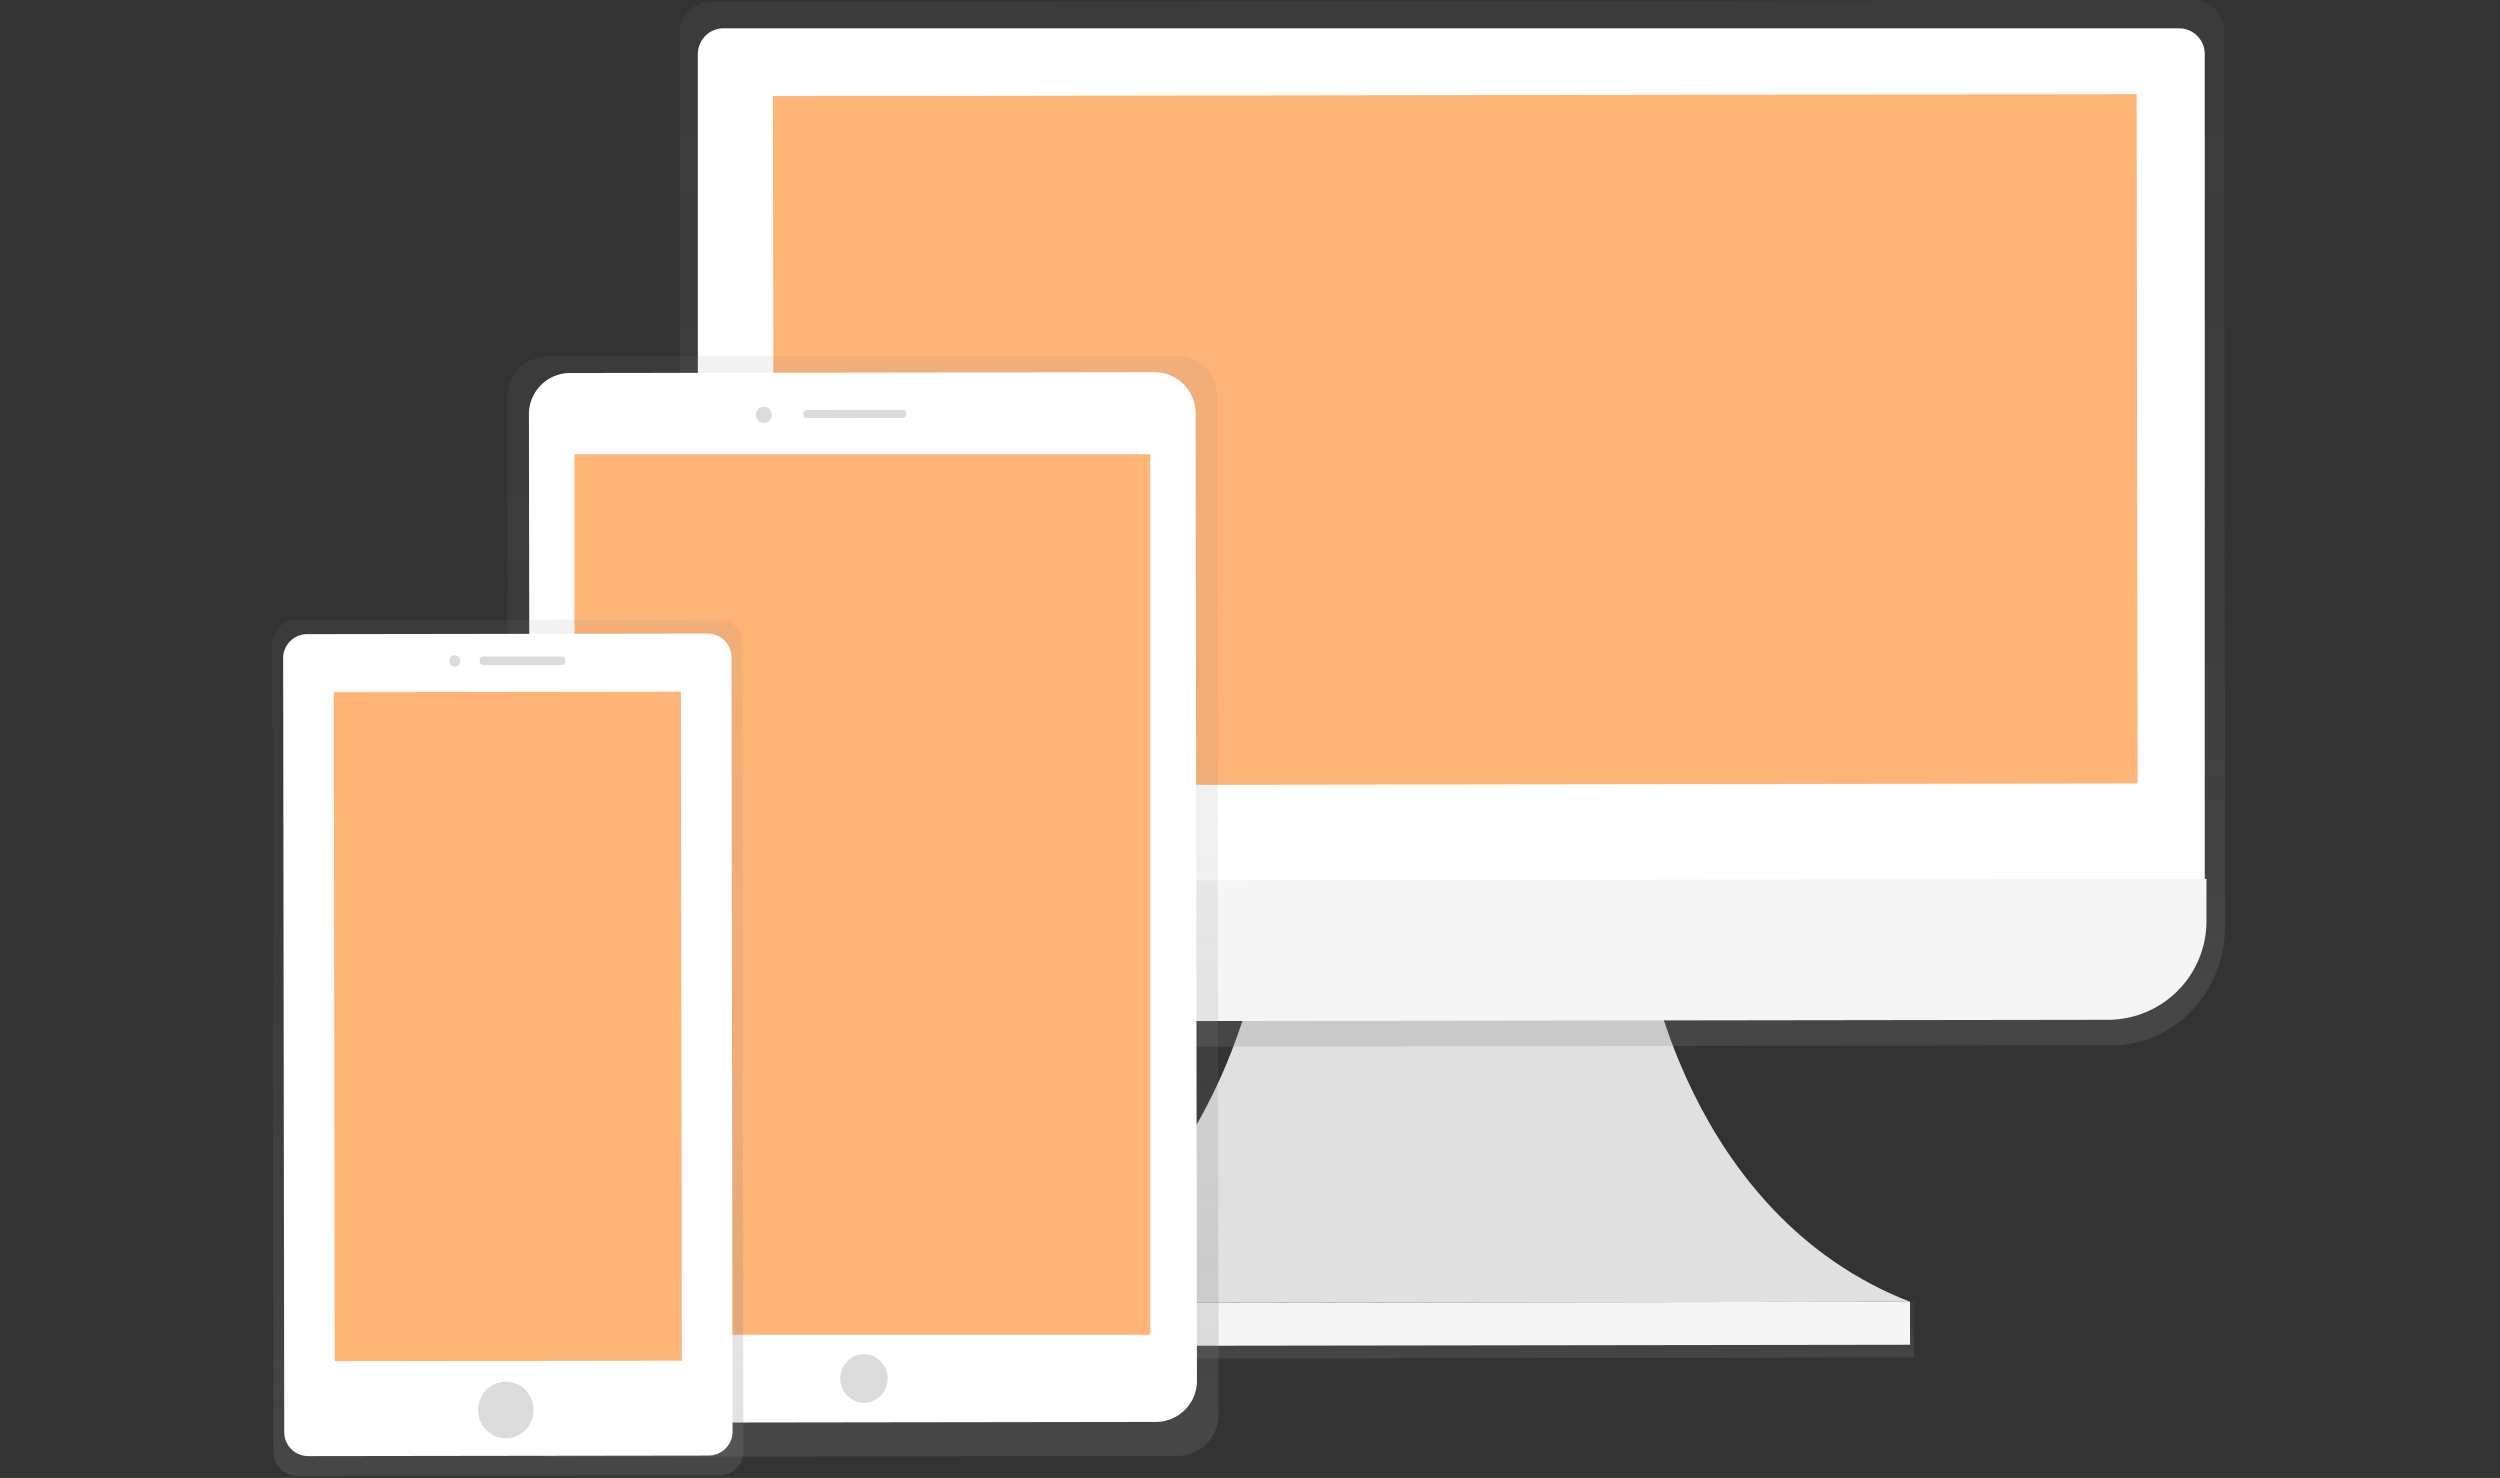 <?xml version="1.0" encoding="utf-8"?>
<svg id="master-artboard" viewBox="0 0 372.148 220" version="1.1" xmlns="http://www.w3.org/2000/svg" x="0px" y="0px" style="enable-background:new 0 0 1400 980;" width="372.148px" height="220px" xmlns:xlink="http://www.w3.org/1999/xlink"><rect x="0" y="0" width="372.148" height="220" fill="#333333" stroke="none"/><defs><linearGradient id="5868a8ae-9641-4bfb-a3e0-87c9707ff455" x1="684.96" y1="708.77" x2="684.96" y2="685.5" gradientTransform="translate(0.36 -0.19)" gradientUnits="userSpaceOnUse"><stop offset="0" stop-color="gray" stop-opacity="0.25"/><stop offset="0.54" stop-color="gray" stop-opacity="0.12"/><stop offset="1" stop-color="gray" stop-opacity="0.1"/></linearGradient><linearGradient id="2dc439d3-206c-40ba-88b3-0b09748d0dcc" x1="685.09" y1="578.57" x2="685.09" y2="157.81" gradientTransform="matrix(1, 0, 0, 1.04, -0.63, -19.87)" xlink:href="#5868a8ae-9641-4bfb-a3e0-87c9707ff455"/><linearGradient id="33b509d6-5684-4d10-a2d7-992d23792513" x1="439.04" y1="749.29" x2="439.04" y2="297.39" gradientTransform="matrix(1, 0, 0, 1.02, 0.11, -11.28)" xlink:href="#5868a8ae-9641-4bfb-a3e0-87c9707ff455"/><linearGradient id="c7762558-8ab5-4e43-8750-831a04cd0054" x1="439.56" y1="710.94" x2="439.56" y2="331.91" gradientTransform="matrix(1, 0, 0, 1.02, 0.11, -11.28)" gradientUnits="userSpaceOnUse"><stop offset="0" stop-opacity="0.09"/><stop offset="0.55" stop-opacity="0.07"/><stop offset="1" stop-opacity="0.02"/></linearGradient><linearGradient id="fd9cbc55-269a-4233-8dd0-3aded2a6d9e7" x1="290.89" y1="757.14" x2="290.89" y2="406.12" gradientTransform="matrix(1, 0, 0, 1.02, 0.19, -12.23)" xlink:href="#5868a8ae-9641-4bfb-a3e0-87c9707ff455"/></defs><rect id="ee-background" x="0" y="0" width="372.148" height="220" style="fill: white; fill-opacity: 0; pointer-events: none;"/><g transform="matrix(0.357, 0, 0, 0.357, 40.536, 0)"><title>Devices</title><path d="M765.64,538.41S781.71,648.5,875.73,685.08l-190.34.26-190.34.26c93.92-36.83,109.71-147,109.71-147Z" transform="translate(-192.86 -142.28)" fill="#e0e0e0"/><path d="M 493.16 685.34 H 877.42 V 708.6 H 493.16 V 685.34 Z" transform="translate(-193.82 -141.33) rotate(-0.08)" fill="url(#5868a8ae-9641-4bfb-a3e0-87c9707ff455)"/><path d="M 495.07 685.34 H 875.74 V 703.28 H 495.07 V 685.34 Z" transform="translate(-193.82 -141.33) rotate(-0.08)" fill="#f5f5f5"/><path d="M994.22,142.28l-619.08.85c-6.85,0-12.4,5.83-12.39,13l.48,361.19,0,12c0,27.44,21.33,49.66,47.55,49.62l548.93-.76c26.23,0,47.46-22.31,47.42-49.75l0-12-.48-361.19C1006.64,148.07,1001.07,142.27,994.22,142.28Z" transform="translate(-192.86 -142.28)" fill="url(#2dc439d3-206c-40ba-88b3-0b09748d0dcc)"/><path d="M381.51,153.13H988.35a10.75,10.75,0,0,1,10.75,10.75V509.16a0,0,0,0,1,0,0H370.75a0,0,0,0,1,0,0V163.88a10.75,10.75,0,0,1,10.75-10.75Z" transform="matrix(1, 0, 0, 1, -193.32, -141.33)" fill="#fff"/><path d="M958.26,567.51l-546,.75A41.15,41.15,0,0,1,371,527.17l0-17.57,628.35-.87,0,17.58A41.15,41.15,0,0,1,958.26,567.51Z" transform="translate(-192.86 -142.28)" fill="#f5f5f5"/><path d="M 401.81 181.96 H 970.43 V 469.37 H 401.81 V 181.96 Z" transform="translate(-193.31 -141.33) rotate(-0.08)" fill="#feb377"/><path d="M 308.3 290.71 H 569.96 A 17.17 17.17 0 0 1 587.13 307.88 V 732.38 A 17.17 17.17 0 0 1 569.96 749.55 H 308.3 A 17.17 17.17 0 0 1 291.13 732.38 V 307.88 A 17.17 17.17 0 0 1 308.3 290.71 Z" transform="translate(-193.58 -141.67) rotate(-0.08)" fill="url(#33b509d6-5684-4d10-a2d7-992d23792513)"/><path d="M 311.85 325.76 H 567.47 V 710.6 H 311.85 V 325.76 Z" transform="translate(-193.58 -141.67) rotate(-0.08)" fill="url(#c7762558-8ab5-4e43-8750-831a04cd0054)"/><path d="M 317.3 297.65 H 560.95 A 17.17 17.17 0 0 1 578.12 314.82 V 718.19 A 17.17 17.17 0 0 1 560.95 735.36 H 317.3 A 17.17 17.17 0 0 1 300.13 718.19 V 314.82 A 17.17 17.17 0 0 1 317.3 297.65 Z" transform="translate(-193.57 -141.67) rotate(-0.08)" fill="#fff"/><path d="M 319.59 331.09 H 559.65 V 698.21 H 319.59 V 331.09 Z" transform="matrix(1, 0, 0, 1, -193.57, -141.67)" fill="#feb377"/><path d="M 450.43 716.44 A 9.89 10.13 0 0 1 440.54 726.57 A 9.89 10.13 0 0 1 430.65 716.44 A 9.89 10.13 0 0 1 440.54 706.31 A 9.89 10.13 0 0 1 450.43 716.44 Z" transform="matrix(1, 0, 0, 1, -193.85, -141.67)" fill="#dbdbdb"/><path d="M 401.11 315.27 A 3.3 3.38 0 0 1 397.81 318.65 A 3.3 3.38 0 0 1 394.51 315.27 A 3.3 3.38 0 0 1 397.81 311.89 A 3.3 3.38 0 0 1 401.11 315.27 Z" transform="translate(-193.3 -141.73) rotate(-0.08)" fill="#dbdbdb"/><path d="M 415.72 313.19 H 455.73 A 1.43 1.43 0 0 1 457.16 314.62 V 315.14 A 1.43 1.43 0 0 1 455.73 316.57 H 415.72 A 1.43 1.43 0 0 1 414.29 315.14 V 314.62 A 1.43 1.43 0 0 1 415.72 313.19 Z" transform="translate(-193.3 -141.68) rotate(-0.08)" fill="#dbdbdb"/><path d="M 203.08 400.71 H 379.04 A 10 10 0 0 1 389.04 410.71 V 747.6 A 10 10 0 0 1 379.04 757.6 H 203.08 A 10 10 0 0 1 193.08 747.6 V 410.71 A 10 10 0 0 1 203.08 400.71 Z" transform="translate(-193.66 -141.88) rotate(-0.08)" fill="url(#fd9cbc55-269a-4233-8dd0-3aded2a6d9e7)"/><path d="M 207.6 406.59 H 374.54 A 10 10 0 0 1 384.54 416.59 V 739.33 A 10 10 0 0 1 374.54 749.33 H 207.6 A 10 10 0 0 1 197.6 739.33 V 416.59 A 10 10 0 0 1 207.6 406.59 Z" transform="translate(-193.66 -141.88) rotate(-0.08)" fill="#fff"/><path d="M 218.69 430.82 H 363.42 V 709.74 H 218.69 V 430.82 Z" transform="translate(-193.65 -141.88) rotate(-0.08)" fill="#feb377"/><path d="M 302.8 729.83 A 11.54 11.82 0 0 1 291.26 741.65 A 11.54 11.82 0 0 1 279.72 729.83 A 11.54 11.82 0 0 1 291.26 718.01 A 11.54 11.82 0 0 1 302.8 729.83 Z" transform="matrix(1, 0, 0, 1, -193.87, -141.88)" fill="#dbdbdb"/><path d="M 271.24 417.85 A 2.31 2.36 0 0 1 268.93 420.21 A 2.31 2.36 0 0 1 266.62 417.85 A 2.31 2.36 0 0 1 268.93 415.49 A 2.31 2.36 0 0 1 271.24 417.85 Z" transform="translate(-193.44 -141.91) rotate(-0.08)" fill="#dbdbdb"/><path d="M 280.81 416.03 H 313.58 A 1.5 1.5 0 0 1 315.08 417.53 V 418.08 A 1.5 1.5 0 0 1 313.58 419.58 H 280.81 A 1.5 1.5 0 0 1 279.31 418.08 V 417.53 A 1.5 1.5 0 0 1 280.81 416.03 Z" transform="translate(-193.44 -141.87) rotate(-0.08)" fill="#dbdbdb"/></g></svg>
